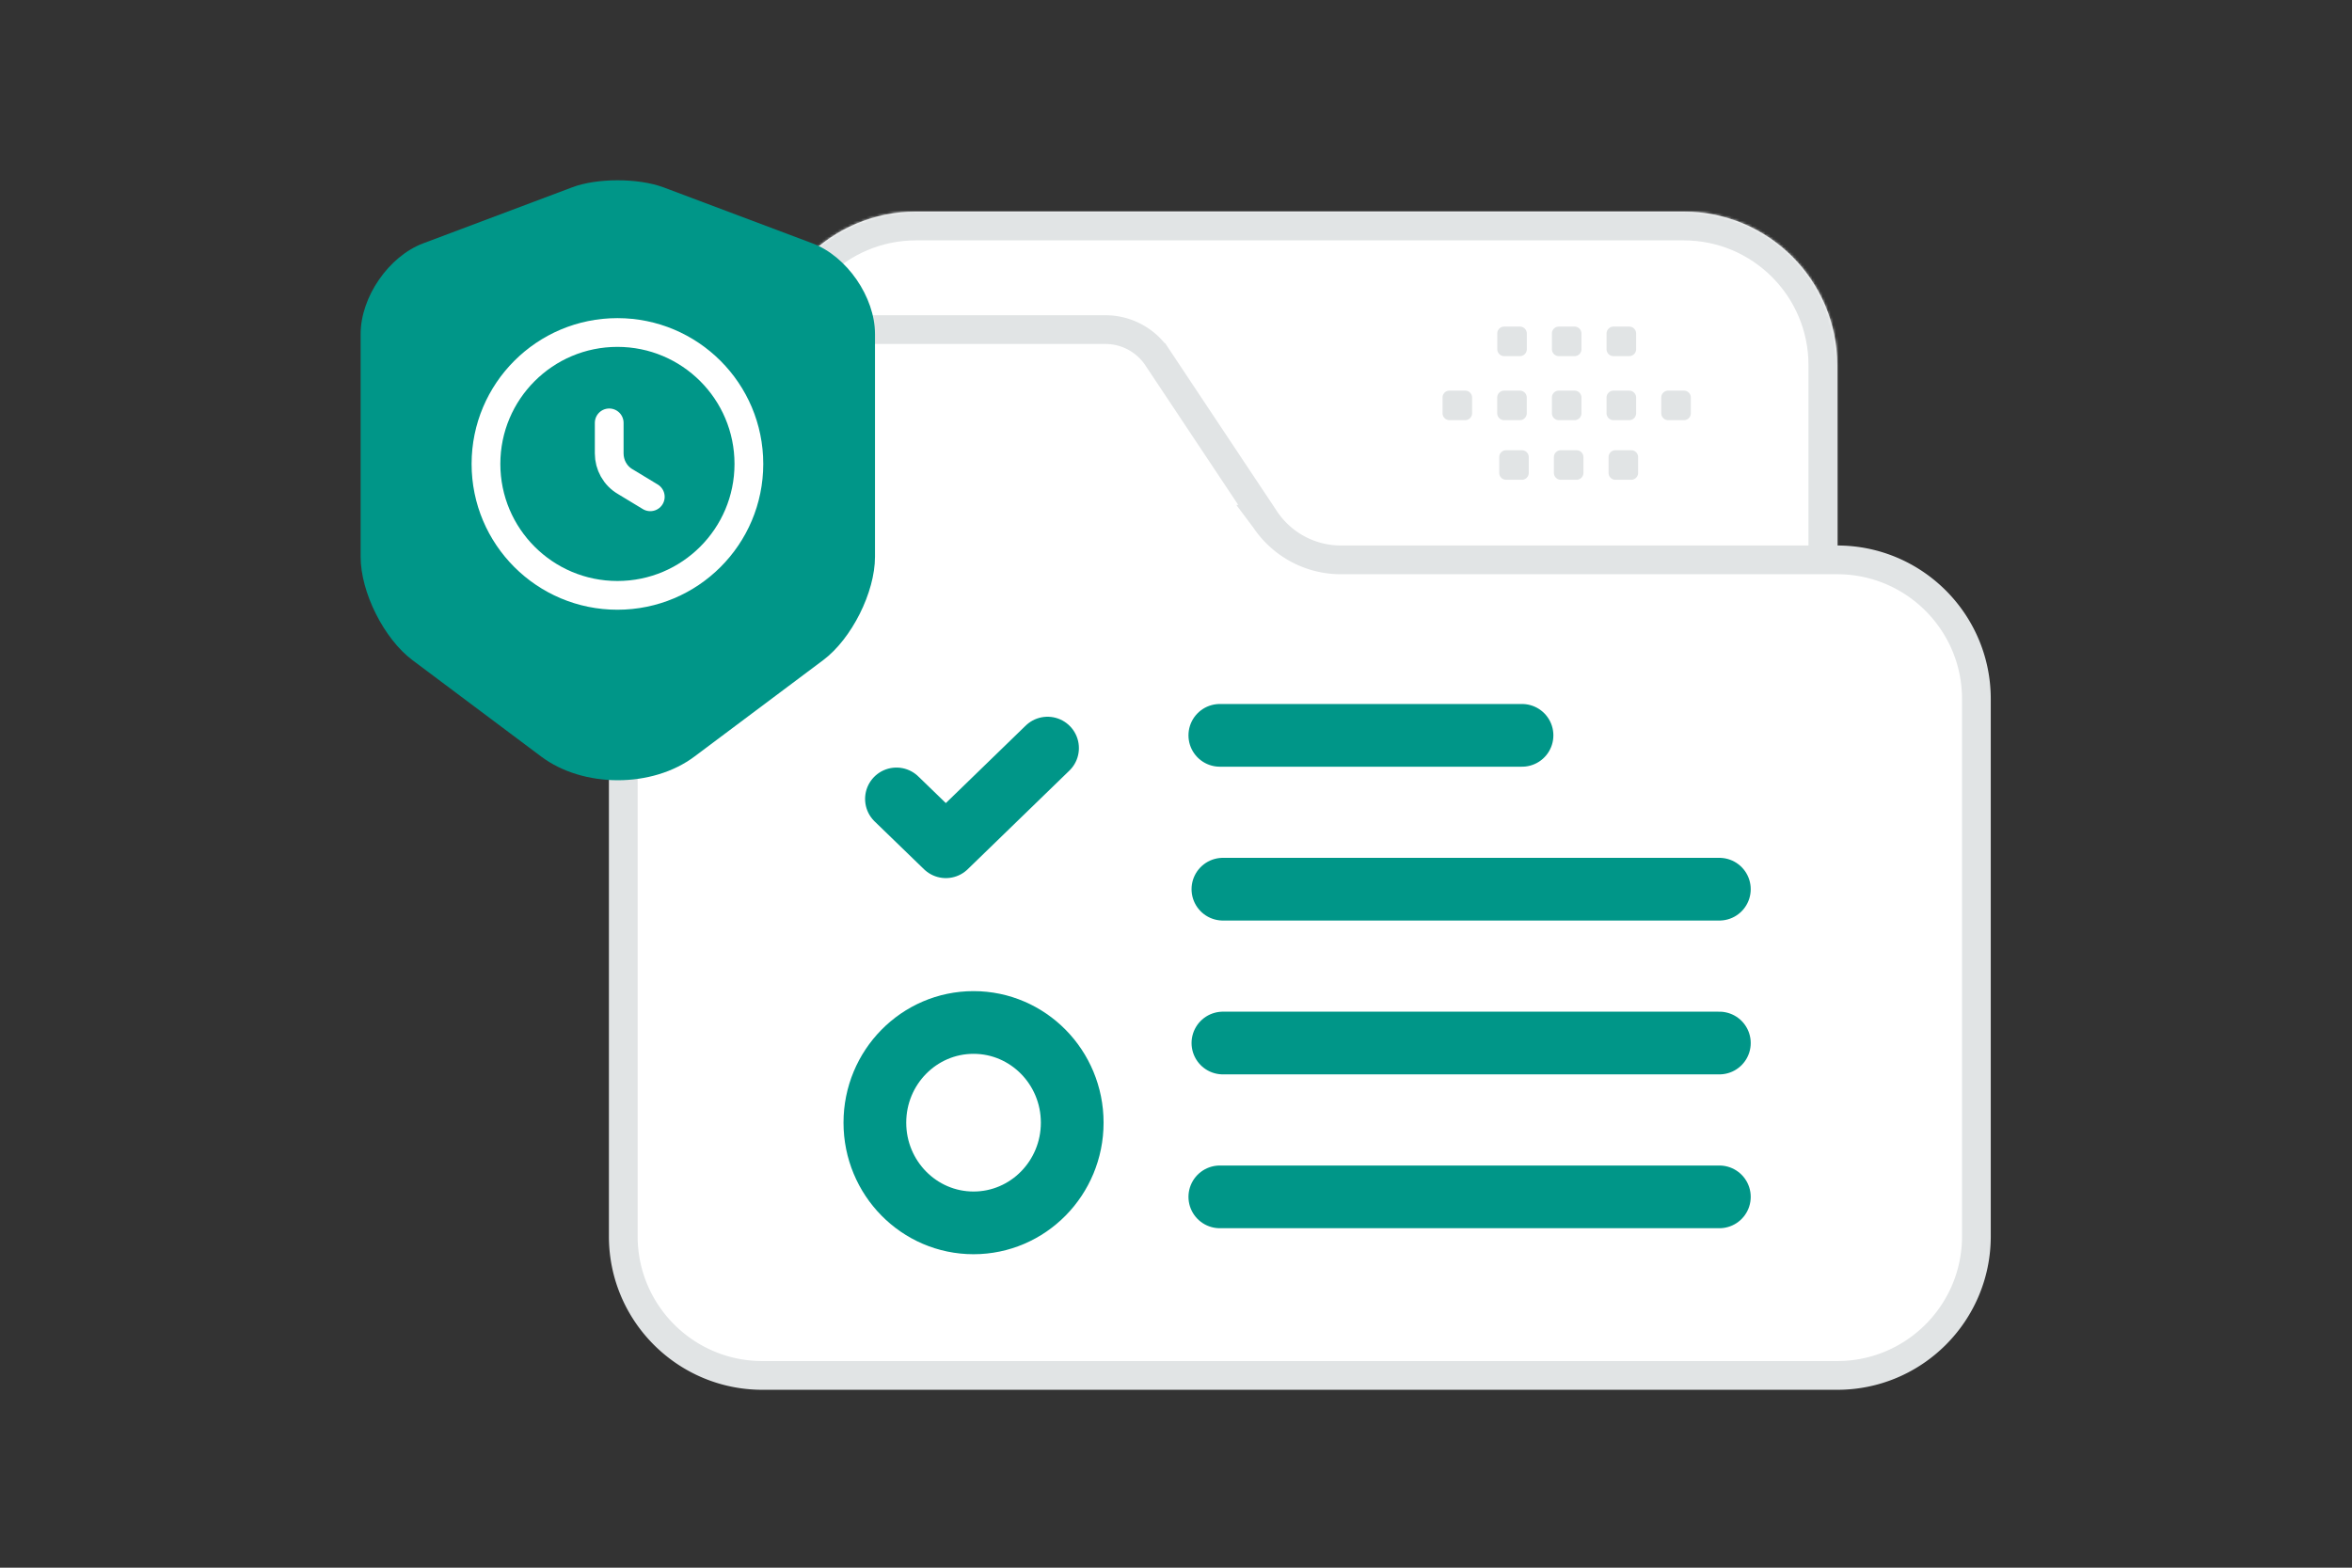 <svg width="900" height="600" viewBox="0 0 900 600" fill="none" xmlns="http://www.w3.org/2000/svg"><rect x="0" y="0" width="900" height="600" fill="#333333" stroke="none"/><path fill="transparent" d="M0 0h900v600H0z"/><mask id="a" fill="#fff"><path fill-rule="evenodd" clip-rule="evenodd" d="M291.753 198.505v-58.753c0-32.448 26.305-58.752 58.753-58.752h293.762c32.448 0 58.752 26.304 58.752 58.752v146.881"/></mask><path fill-rule="evenodd" clip-rule="evenodd" d="M291.753 198.505v-58.753c0-32.448 26.305-58.752 58.753-58.752h293.762c32.448 0 58.752 26.304 58.752 58.752v146.881" fill="#fff"/><path d="M302.753 198.505v-58.753h-22v58.753h22zm0-58.753c0-26.373 21.38-47.752 47.753-47.752V70c-38.523 0-69.753 31.229-69.753 69.752h22zM350.506 92h293.762V70H350.506v22zm293.762 0c26.373 0 47.752 21.379 47.752 47.752h22c0-38.523-31.229-69.752-69.752-69.752v22zm47.752 47.752v146.881h22V139.752h-22z" fill="#E1E4E5" mask="url(#a)"/><path d="m484.082 198.752.004.006a34.874 34.874 0 0 0 29.016 15.52h189.917c29.411 0 53.253 23.842 53.253 53.253v205.633c0 29.411-23.842 53.252-53.253 53.252H291.752c-29.41 0-53.252-23.841-53.252-53.252V179.402c0-29.41 23.842-53.252 53.252-53.252h131.165l.014-.001a23.879 23.879 0 0 1 19.936 10.649h.001l41.214 61.954z" fill="#fff" stroke="#E1E4E5" stroke-width="11"/><path d="m400.848 286.318-38.912 37.758-18.905-18.306m123.741-24.331h115.633m-114.453 58.879h189.969m0 117.758H466.772m191.149-58.879H467.952" stroke="#009688" stroke-width="24" stroke-linecap="round" stroke-linejoin="round"/><path clip-rule="evenodd" d="M372.53 468.028c20.853 0 37.758-17.169 37.758-38.348s-16.905-38.348-37.758-38.348-37.758 17.169-37.758 38.348 16.905 38.348 37.758 38.348z" stroke="#009688" stroke-width="24" stroke-linecap="round" stroke-linejoin="round"/><path d="m219.015 71.67-57.1 21.472C148.756 98.079 138 113.695 138 127.819v85.314c0 13.549 8.926 31.347 19.796 39.499L207 289.491c16.135 12.171 42.682 12.171 58.816 0l49.204-36.859c10.871-8.152 19.796-25.95 19.796-39.499v-85.314c0-14.124-10.756-29.74-23.915-34.677l-57.1-21.472c-9.726-3.56-25.288-3.56-34.786 0z" fill="#009688"/><path d="M236.26 227.862c-27.781 0-50.301-22.521-50.301-50.301 0-27.781 22.52-50.301 50.301-50.301 27.78 0 50.301 22.52 50.301 50.301 0 27.78-22.521 50.301-50.301 50.301z" stroke="#fff" stroke-width="11" stroke-miterlimit="10" stroke-linecap="round" stroke-linejoin="round"/><path d="M233.117 161.842v11.695c0 4.402 2.264 8.551 6.162 10.815l9.557 5.785" stroke="#fff" stroke-width="11" stroke-miterlimit="10" stroke-linecap="round" stroke-linejoin="round"/><path fill-rule="evenodd" clip-rule="evenodd" d="M554.634 149.506h6.033a2.635 2.635 0 0 1 2.633 2.634v6.033a2.636 2.636 0 0 1-2.633 2.634h-6.033a2.644 2.644 0 0 1-2.634-2.634v-6.033c-.012-1.447 1.175-2.634 2.634-2.634zm20.917 0h6.033a2.644 2.644 0 0 1 2.634 2.634v6.033a2.636 2.636 0 0 1-2.634 2.634h-6.033a2.644 2.644 0 0 1-2.633-2.634v-6.033a2.644 2.644 0 0 1 2.633-2.634zm20.932 0h6.033a2.644 2.644 0 0 1 2.634 2.634v6.033a2.636 2.636 0 0 1-2.634 2.634h-6.033a2.644 2.644 0 0 1-2.633-2.634v-6.033c-.013-1.447 1.174-2.634 2.633-2.634zm20.918 0h6.033a2.644 2.644 0 0 1 2.633 2.634v6.033a2.636 2.636 0 0 1-2.633 2.634h-6.033a2.646 2.646 0 0 1-2.646-2.634v-6.033a2.662 2.662 0 0 1 2.646-2.634zm20.919 0h6.034A2.646 2.646 0 0 1 647 152.14v6.033a2.639 2.639 0 0 1-2.646 2.634h-6.034a2.644 2.644 0 0 1-2.633-2.634v-6.033a2.644 2.644 0 0 1 2.633-2.634zm-62.001 22.81h6.033a2.644 2.644 0 0 1 2.633 2.634v6.046a2.644 2.644 0 0 1-2.633 2.633h-6.033a2.636 2.636 0 0 1-2.634-2.633v-6.034a2.631 2.631 0 0 1 2.634-2.646zm20.917 0h6.033a2.644 2.644 0 0 1 2.634 2.634v6.046a2.644 2.644 0 0 1-2.634 2.633h-6.033a2.644 2.644 0 0 1-2.633-2.633v-6.034a2.63 2.63 0 0 1 2.633-2.646zm20.92 0h6.033a2.646 2.646 0 0 1 2.646 2.634v6.046a2.646 2.646 0 0 1-2.646 2.633h-6.033a2.644 2.644 0 0 1-2.634-2.633v-6.034a2.646 2.646 0 0 1 2.634-2.646zM596.483 125h6.033a2.644 2.644 0 0 1 2.634 2.634v6.033a2.635 2.635 0 0 1-2.634 2.633h-6.033a2.644 2.644 0 0 1-2.633-2.633v-6.033c-.013-1.447 1.174-2.634 2.633-2.634zm-20.911 0h6.033a2.644 2.644 0 0 1 2.634 2.634v6.033a2.635 2.635 0 0 1-2.634 2.633h-6.033a2.644 2.644 0 0 1-2.633-2.633v-6.033c-.013-1.447 1.174-2.634 2.633-2.634zm41.829 0h6.033a2.644 2.644 0 0 1 2.633 2.634v6.033a2.635 2.635 0 0 1-2.633 2.633h-6.033a2.646 2.646 0 0 1-2.646-2.633v-6.033a2.662 2.662 0 0 1 2.646-2.634z" fill="#E1E4E5"/></svg>